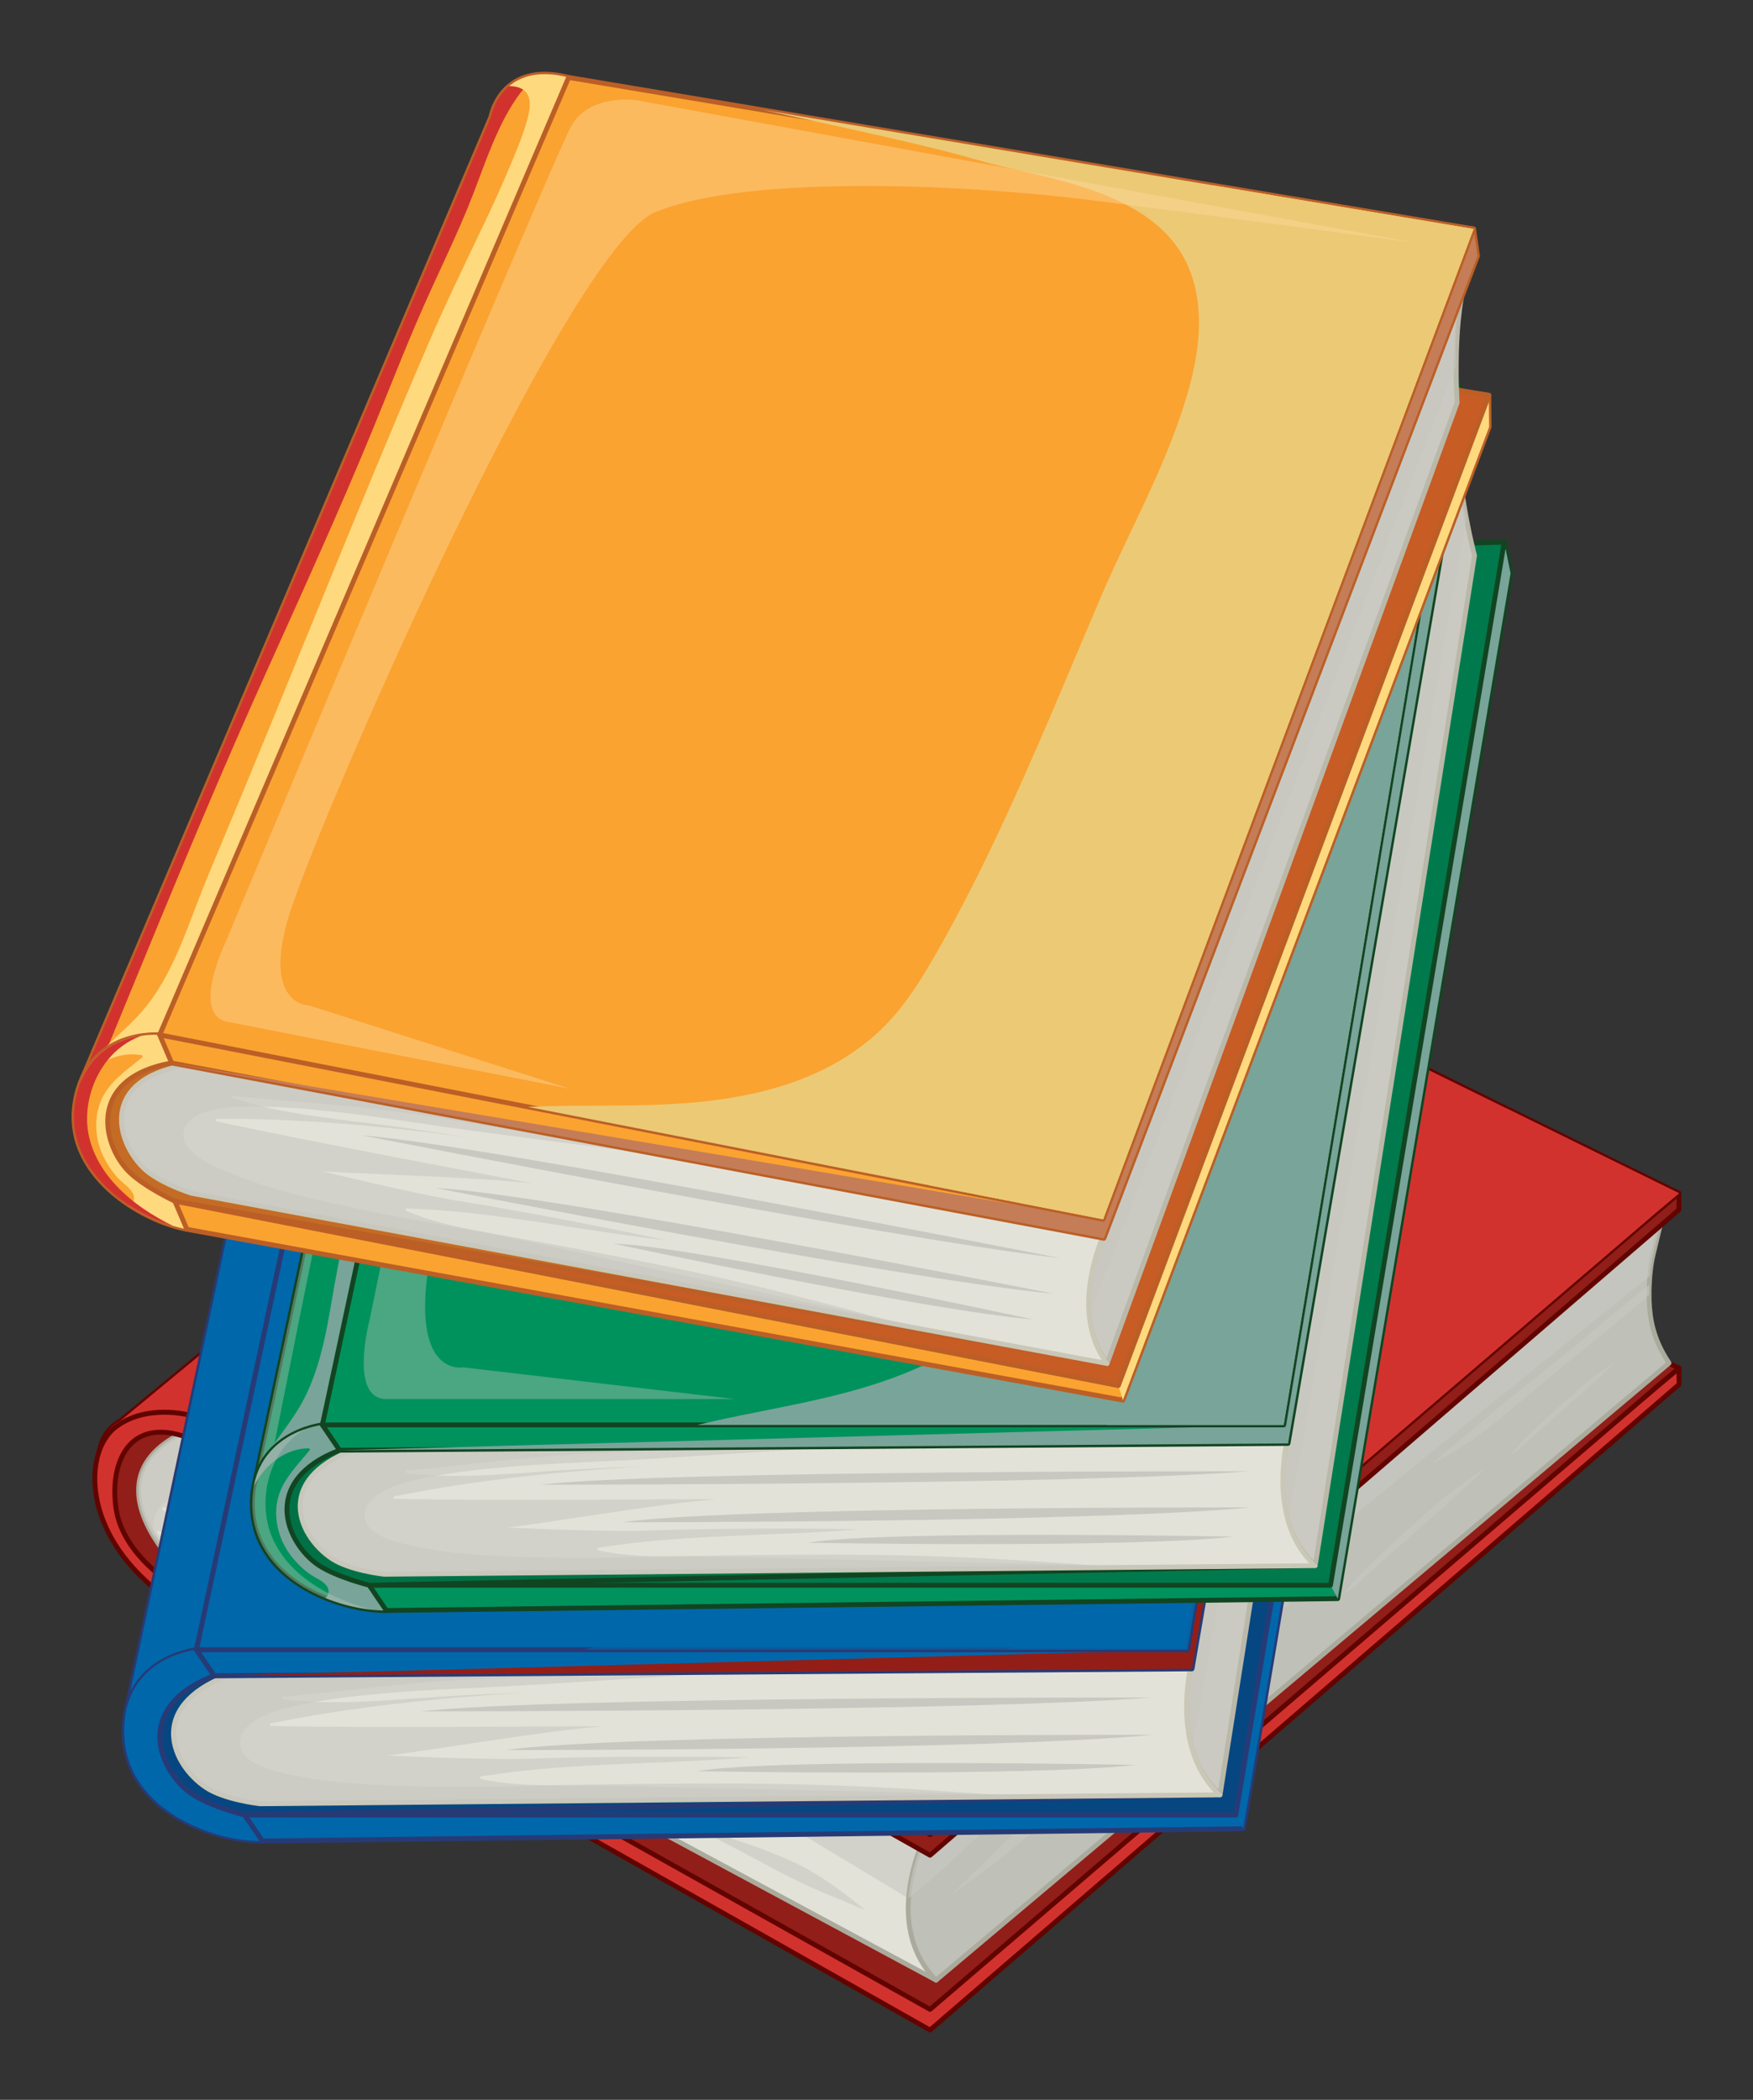 <?xml version="1.0" encoding="utf-8"?>
<!-- Generator: Adobe Illustrator 27.5.0, SVG Export Plug-In . SVG Version: 6.00 Build 0)  -->
<svg version="1.1" id="Layer_1" xmlns="http://www.w3.org/2000/svg" xmlns:xlink="http://www.w3.org/1999/xlink" x="0px" y="0px"
	 viewBox="0 0 283.985 340.072" style="enable-background:new 0 0 283.985 340.072;" xml:space="preserve">
<rect x="0" y="0" width="283.985" height="340.072" fill="#333333" stroke="none"/>
<g>
	<g>
		<g>
			<g>
				<path style="fill:#D2322E;" d="M32.386,228.892L149.57,133.03c-8.195-5.275-16.68,3.397-16.68,3.397L19.465,230.129
					c-2.018,1.128-4.102,3.386-3.517,9.551c0.891,9.376,8.92,16.377,12.21,19.867l10.584-8.666l-4.689-21.361L32.386,228.892z"/>
				<path style="fill:#610400;" d="M28.158,259.94c-0.105,0-0.209-0.042-0.286-0.123c-0.389-0.413-0.845-0.875-1.348-1.385
					c-3.803-3.858-10.169-10.314-10.967-18.714c-0.303-3.193-0.25-7.691,3.685-9.914l113.384-93.668
					c0.429-0.427,8.962-8.711,17.157-3.436c0.105,0.068,0.172,0.182,0.179,0.308c0.007,0.125-0.046,0.247-0.143,0.326
					L33.161,228.765l1.03,0.389c0.124,0.047,0.216,0.153,0.245,0.283l4.689,21.361c0.032,0.145-0.02,0.294-0.135,0.388
					l-10.583,8.666C28.333,259.911,28.245,259.94,28.158,259.94z M143.931,131.738c-5.808,0-10.697,4.9-10.76,4.964
					c-0.01,0.01-0.02,0.02-0.031,0.028L19.715,230.432c-0.018,0.015-0.038,0.029-0.058,0.04c-1.708,0.954-3.909,2.943-3.317,9.172
					c0.771,8.122,7.014,14.454,10.744,18.237c0.402,0.408,0.775,0.785,1.108,1.132l10.115-8.283l-4.591-20.917l-1.467-0.554
					c-0.131-0.049-0.226-0.166-0.249-0.304c-0.023-0.138,0.03-0.278,0.139-0.367l116.756-95.511
					C147.225,132.115,145.542,131.738,143.931,131.738z"/>
			</g>
			<g>
				<path style="fill:#911E18;" d="M28.082,230.408c-2.78,0.033-5.644,0.727-7.942,2.335c-0.545,0.381-1.055,0.811-1.529,1.277
					c-0.489,0.48-0.981,0.999-1.372,1.564c-0.532,0.77-0.983,1.609-1.388,2.456c0.01,0.514,0.041,1.061,0.097,1.642
					c0.89,9.376,8.92,16.377,12.209,19.867l10.584-8.666l-4.234-19.286C32.449,230.839,30.285,230.382,28.082,230.408z"/>
				<path style="fill:#610400;" d="M28.158,259.94c-0.105,0-0.209-0.042-0.286-0.123c-0.389-0.413-0.845-0.874-1.347-1.384
					c-3.804-3.858-10.17-10.314-10.968-18.715c-0.055-0.579-0.088-1.141-0.098-1.671c-0.001-0.061,0.012-0.122,0.038-0.177
					c0.483-1.011,0.934-1.809,1.419-2.51c0.432-0.626,0.986-1.195,1.42-1.621c0.504-0.495,1.035-0.938,1.579-1.318
					c2.773-1.941,5.97-2.38,8.163-2.406l0,0c2.095-0.027,4.31,0.383,6.565,1.212c0.126,0.046,0.219,0.153,0.248,0.284l4.234,19.286
					c0.032,0.145-0.02,0.294-0.135,0.388l-10.583,8.666C28.333,259.911,28.245,259.94,28.158,259.94z M16.246,238.124
					c0.012,0.483,0.043,0.994,0.093,1.52c0.771,8.123,7.015,14.455,10.745,18.238c0.402,0.408,0.774,0.785,1.107,1.132l10.115-8.283
					l-4.135-18.84c-2.095-0.747-4.142-1.11-6.084-1.091l0,0c-2.082,0.025-5.112,0.437-7.722,2.264
					c-0.508,0.355-1.006,0.771-1.479,1.235c-0.434,0.426-0.931,0.939-1.324,1.507C17.115,236.453,16.695,237.192,16.246,238.124z"/>
			</g>
			<path style="fill:#911E18;" d="M34.078,231.835c0.19,0.167-0.088,0.443-0.278,0.278c-0.324-0.283-0.665-0.544-1.031-0.77
				c-0.461-0.284-0.951-0.5-1.457-0.641c-0.406-0.077-0.814-0.136-1.225-0.183c-0.472-0.015-0.95,0.031-1.424,0.155
				c-1.397,0.365-2.61,1.244-3.607,2.264c-1.096,1.122-1.976,2.454-2.645,3.87c-0.644,1.363-1.076,2.813-1.184,4.32
				c-0.247,3.436,0.486,6.849,2.146,9.868c1.565,2.845,3.825,5.244,6.336,7.281l9.032-7.395l-4.234-19.286
				c-0.432-0.159-0.869-0.301-1.309-0.431C33.505,231.368,33.8,231.592,34.078,231.835z"/>
			<path style="fill:#D2322E;" d="M132.89,136.427L19.465,230.129c-1.205,0.674-2.434,1.752-3.104,3.825
				c0.052-0.048,0.101-0.098,0.154-0.145c2.693-2.354,6.346-3.316,9.832-3.665c0.598-0.06,1.199-0.097,1.802-0.123
				c3.478-3.165,6.95-6.337,10.447-9.482c4.871-4.38,9.66-8.849,14.521-13.239c4.915-4.438,9.954-8.717,15.062-12.93
				c10.321-8.513,20.731-16.917,31.066-25.413c10.317-8.481,20.659-16.985,30.6-25.907c4.198-3.768,8.189-7.759,12.333-11.583
				C136.958,132.274,132.89,136.427,132.89,136.427z"/>
			<g>
				<g>
					<g>
						<path style="fill:#D2322E;" d="M149.383,324.492L28.479,256.949c-0.028-0.298-0.321,1.14-0.321,2.599l122.51,69.222
							L272,224.219v-2.657L149.383,324.492z"/>
						<path style="fill:#610400;" d="M150.668,329.162c-0.066,0-0.133-0.017-0.193-0.051L27.965,259.89
							c-0.123-0.07-0.2-0.2-0.2-0.342c0-0.902,0.066-3.002,0.681-3.03c0.121-0.005,0.244,0.043,0.327,0.147l120.565,67.352
							l122.41-102.756c0.117-0.098,0.28-0.12,0.418-0.055c0.138,0.064,0.227,0.203,0.227,0.356v2.657
							c0,0.114-0.05,0.223-0.136,0.297L150.924,329.067C150.851,329.13,150.76,329.162,150.668,329.162z M28.552,259.32
							l122.068,68.972l120.987-104.253v-1.635L149.636,324.792c-0.125,0.105-0.302,0.121-0.444,0.042L28.713,257.53
							C28.644,257.953,28.567,258.616,28.552,259.32z M28.088,256.986c0,0,0,0.001,0,0.001
							C28.088,256.987,28.088,256.986,28.088,256.986z"/>
					</g>
					<g>
						<path style="fill:#911E18;" d="M149.57,161.337c-5.072,3.351-10.123,6.733-15.142,10.163
							c-10.261,7.012-20.392,14.219-30.289,21.739c-10.14,7.704-19.949,15.829-29.784,23.915
							c-9.91,8.147-19.77,16.355-29.488,24.731c-3.563,3.071-6.598,6.663-9.903,9.999c-1.811,1.828-4.267,3.539-6.485,5.065
							l122.189,68.477L268.525,224.48l3.476-2.918L149.57,161.337z"/>
						<path style="fill:#610400;" d="M150.668,325.818c-0.066,0-0.132-0.017-0.192-0.05L28.287,257.292
							c-0.118-0.066-0.194-0.189-0.2-0.324c-0.006-0.135,0.058-0.264,0.17-0.342c1.931-1.328,4.575-3.146,6.429-5.018
							c1.101-1.111,2.192-2.273,3.247-3.395c2.11-2.245,4.291-4.567,6.679-6.625c8.494-7.322,17.591-14.951,29.495-24.737
							l2.396-1.971c8.887-7.311,18.077-14.871,27.4-21.953c9.168-6.966,19.081-14.08,30.305-21.751
							c4.692-3.206,9.647-6.532,15.147-10.167c0.116-0.077,0.265-0.086,0.39-0.025l122.43,60.225
							c0.119,0.059,0.201,0.173,0.216,0.305c0.016,0.132-0.036,0.263-0.137,0.348l-3.476,2.918L150.923,325.724
							C150.85,325.786,150.759,325.818,150.668,325.818z M29.221,256.915l121.4,68.034l117.649-100.768l3.018-2.533l-121.688-59.86
							c-5.422,3.584-10.314,6.868-14.949,10.035c-11.214,7.663-21.116,14.77-30.273,21.728c-9.31,7.074-18.494,14.629-27.376,21.935
							l-2.397,1.971c-11.899,9.782-20.991,17.408-29.481,24.725c-2.356,2.031-4.523,4.337-6.619,6.568
							c-1.058,1.126-2.153,2.291-3.261,3.41C33.5,253.919,31.112,255.61,29.221,256.915z"/>
					</g>
				</g>
				<g>
					<g>
						<path style="fill:#FFFFFF;" d="M150.971,155.087c-0.718-1.406-1.25-2.902-1.563-4.45c-0.333-1.646-0.433-3.331-0.401-5.007
							c0.038-2.068,0.204-4.135,0.699-6.148c0.355-1.441,0.834-2.844,1.331-4.241l-0.057-1.048L32.332,232.526
							c0,0-8.321,15.013,1.164,24.643l118.74-99.921l-0.001-0.022C151.775,156.537,151.348,155.826,150.971,155.087z"/>
						<path style="fill:#231F20;" d="M33.496,257.562c-0.102,0-0.203-0.039-0.28-0.117c-9.58-9.727-1.312-24.957-1.227-25.109
							c0.024-0.043,0.055-0.081,0.093-0.112l118.646-98.334c0.114-0.095,0.272-0.117,0.408-0.057
							c0.136,0.059,0.227,0.19,0.235,0.338l0.057,1.048c0.003,0.052-0.005,0.104-0.022,0.153c-0.448,1.261-0.957,2.73-1.32,4.204
							c-0.424,1.723-0.643,3.649-0.688,6.062c-0.034,1.834,0.094,3.444,0.394,4.922c0.302,1.49,0.816,2.954,1.528,4.35l0,0
							c0.35,0.685,0.756,1.372,1.241,2.101c0.039,0.059,0.062,0.127,0.065,0.197c0.007,0.123-0.044,0.264-0.138,0.343L33.749,257.47
							C33.675,257.532,33.586,257.562,33.496,257.562z M32.642,232.78c-0.558,1.055-7.586,14.85,0.882,23.853l118.201-99.467
							c-0.423-0.652-0.786-1.277-1.104-1.901l0,0c-0.745-1.459-1.282-2.99-1.598-4.55c-0.311-1.535-0.445-3.2-0.409-5.092
							c0.046-2.472,0.272-4.453,0.71-6.235c0.364-1.479,0.868-2.942,1.316-4.205l-0.01-0.191L32.642,232.78z"/>
					</g>
				</g>
			</g>
			<g>
				<path style="fill:#E3E2D8;" d="M152.236,313.14l-0.594,7.546l-121.16-65.137c0,0-18.285-16.138,0.314-24.074l119.682,64.568
					L152.236,313.14z"/>
				<path style="fill:#ABAB9D;" d="M151.642,321.079c-0.064,0-0.128-0.016-0.186-0.047l-121.16-65.137
					c-0.026-0.014-0.051-0.031-0.074-0.051c-0.38-0.336-9.286-8.297-8.051-15.953c0.593-3.679,3.443-6.631,8.471-8.776
					c0.11-0.047,0.235-0.041,0.34,0.016l119.682,64.568c0.115,0.062,0.191,0.176,0.204,0.305l1.758,17.097
					c0.003,0.024,0.003,0.048,0.001,0.071l-0.594,7.546c-0.01,0.132-0.087,0.25-0.203,0.314
					C151.771,321.063,151.707,321.079,151.642,321.079z M30.71,255.226l120.588,64.83l0.544-6.911l-1.733-16.854L30.777,231.911
					c-4.655,2.025-7.289,4.751-7.83,8.105C21.816,247.028,30.118,254.691,30.71,255.226z"/>
			</g>
			<path style="opacity:0.6;fill:#C8C8C1;" d="M63.761,273.067c-2.331-1.426-4.683-2.82-7.004-4.262
				c-2.201-1.367-4.342-2.828-6.542-4.196c-8.383-5.214-17.317-9.757-24.749-16.345c-0.181-0.16,0.051-0.392,0.238-0.308
				c3.846,1.718,7.4,3.992,10.93,6.271c3.223,2.08,6.467,4.1,9.838,5.933c3.357,1.825,6.772,3.541,10.125,5.374
				c-3.678-2.469-7.321-4.992-11.031-7.41c-6.59-4.294-13.223-8.582-19.232-13.68c-0.149-0.127,0.01-0.389,0.191-0.328
				c0.66,0.223,1.31,0.471,1.951,0.744c2.822,1.199,5.456,2.793,8.078,4.37c2.695,1.622,5.452,3.12,8.198,4.655
				c5.685,3.177,11.298,6.479,16.911,9.78c5.592,3.289,11.143,6.648,16.748,9.917c5.623,3.28,11.285,6.494,17.017,9.58
				c2.405,1.295,4.826,2.561,7.257,3.805c-2.912-1.753-5.777-3.588-8.669-5.369c-5.632-3.47-11.257-6.954-16.855-10.478
				c-5.566-3.504-11.027-7.16-16.502-10.805c-5.369-3.575-10.783-7.085-16.32-10.396c-4.985-2.981-10.167-5.761-14.532-9.642
				c-0.143-0.127,0.007-0.395,0.191-0.328c4.669,1.711,9.257,3.638,13.776,5.712c8.16,3.745,16.094,7.961,23.971,12.263
				c7.059,3.855,14.079,7.784,21.198,11.526c-4.237-3.053-8.559-5.986-12.924-8.852c-4.539-2.98-9.118-5.898-13.682-8.839
				c-4.66-3.002-9.244-6.114-13.827-9.232c-2.293-1.56-4.585-3.119-6.887-4.666c-2.008-1.349-4.063-2.609-6.136-3.853l-4.691-2.531
				c-18.599,7.936-0.314,24.074-0.314,24.074l37.3,20.053C66.455,274.737,65.112,273.894,63.761,273.067z"/>
			<path style="opacity:0.6;fill:#C8C8C1;" d="M133.515,304.358c-1.171-0.765-2.375-1.479-3.616-2.124
				c-1.339-0.696-2.734-1.294-4.129-1.866c-2.814-1.155-5.696-2.146-8.613-3.005c-1.41-0.416-2.895-0.689-4.324-1.103
				c1.851,0.835,3.673,1.735,5.475,2.671c4.887,2.54,9.663,5.328,14.752,7.456c2.38,0.995,4.774,1.958,7.133,3.001
				c0.021,0.009,0.042,0.019,0.064,0.029c-0.032-0.026-0.064-0.052-0.095-0.078C138.017,307.586,135.835,305.873,133.515,304.358z"
				/>
			<path style="opacity:0.6;fill:#C8C8C1;" d="M114.115,287.363c-3.205-2.106-6.477-4.074-9.863-5.874
				c-3.069-1.631-6.234-3.086-9.257-4.799c-1.333-0.755-2.674-1.518-4.096-2.098c-0.887-0.361-1.846-0.677-2.816-0.771
				c3.107,1.996,6.253,3.93,9.428,5.816c3.302,1.962,6.633,3.876,9.98,5.761c3.342,1.883,6.7,3.738,10.06,5.588
				c3.263,1.796,6.529,3.588,9.786,5.394c-1.13-0.785-2.26-1.571-3.392-2.354C120.691,291.774,117.424,289.537,114.115,287.363z"/>
			<path style="opacity:0.6;fill:#C8C8C1;" d="M24.948,247.771c-0.216-1.558,0.18-3.109,1.417-4.146
				c1.142-0.958,2.694-1.251,4.148-1.252c3.943-0.003,7.877,1.683,11.396,3.301c3.687,1.695,7.213,3.698,10.76,5.662
				c1.973,1.092,4.007,2.057,6.027,3.056c3.173,1.57,81.664,48.992,90.875,54.516l0.908-12.863L30.796,231.475
				c-11.377,4.854-8.952,12.778-5.354,18.199C25.214,249.055,25.038,248.421,24.948,247.771z"/>
			<g>
				<g>
					<path style="fill:#BFC0B8;" d="M269.117,218.604c-0.718-1.406-1.25-2.902-1.563-4.45c-0.333-1.646-0.433-3.331-0.402-5.007
						c0.039-2.068,0.204-4.136,0.699-6.148c0.354-1.44,1.274-5.289,1.274-5.289l-118.647,98.334c0,0-8.321,15.013,1.164,24.643
						l118.74-99.921l-0.001-0.022C269.921,220.054,269.494,219.343,269.117,218.604z"/>
					<path style="fill:#ABAB9D;" d="M151.642,321.079c-0.102,0-0.203-0.039-0.28-0.117c-9.58-9.727-1.312-24.956-1.227-25.109
						c0.024-0.043,0.055-0.081,0.093-0.112l118.646-98.334c0.131-0.108,0.315-0.12,0.458-0.031c0.143,0.089,0.214,0.26,0.174,0.424
						c0,0-0.92,3.85-1.274,5.292c-0.424,1.723-0.643,3.65-0.688,6.062c-0.034,1.834,0.095,3.444,0.393,4.922
						c0.302,1.49,0.816,2.953,1.528,4.349c0.35,0.686,0.756,1.374,1.241,2.102c0.039,0.059,0.062,0.127,0.065,0.197
						c0.007,0.123-0.044,0.264-0.138,0.343l-118.74,99.921C151.822,321.049,151.732,321.079,151.642,321.079z M150.788,296.297
						c-0.557,1.053-7.587,14.849,0.882,23.853l118.201-99.466c-0.423-0.652-0.785-1.277-1.104-1.901
						c-0.745-1.459-1.283-2.99-1.598-4.55c-0.311-1.534-0.444-3.2-0.409-5.092c0.046-2.472,0.272-4.453,0.71-6.235
						c0.231-0.936,0.7-2.89,1-4.142L150.788,296.297z"/>
				</g>
			</g>
			<g style="opacity:0.6;">
				<path style="fill:#C8C8C1;" d="M178.356,284.735c-2.598,2.156-5.18,4.332-7.73,6.545c-2.485,2.156-4.956,4.329-7.339,6.597
					c-2.345,2.232-4.633,4.523-6.947,6.787c-0.738,0.722-1.481,1.439-2.227,2.153c1.399-0.926,2.777-1.885,4.129-2.878
					c3.007-2.207,5.905-4.558,8.734-6.987c1.388-1.192,2.76-2.403,4.12-3.628c1.377-1.239,2.736-2.485,4.025-3.817
					c2.62-2.707,5.025-5.614,7.648-8.318c0.158-0.163,0.321-0.323,0.481-0.485C181.616,282.043,179.983,283.385,178.356,284.735z"/>
				<path style="fill:#C8C8C1;" d="M262.608,211.771c-2.629,2.166-5.232,4.364-7.857,6.535c-2.633,2.178-5.321,4.285-7.987,6.423
					c-2.694,2.161-5.365,4.352-8.009,6.574c-1.242,1.044-2.464,2.111-3.725,3.132c-0.915,0.741-1.88,1.494-2.646,2.403
					c0.101-0.049,0.204-0.094,0.304-0.143c2.973-1.465,5.72-3.358,8.346-5.369c2.724-2.086,5.325-4.325,7.936-6.548
					c1.251-1.065,2.505-2.128,3.779-3.166c1.354-1.103,2.735-2.173,4.095-3.27c2.969-2.393,5.905-4.828,8.793-7.32
					c0.507-0.437,1.01-0.879,1.514-1.32c0-0.186-0.005-0.371-0.001-0.557c0.007-0.357,0.019-0.713,0.034-1.07
					C265.646,209.291,264.121,210.525,262.608,211.771z"/>
				<path style="fill:#C8C8C1;" d="M177.31,292.33c0.039-0.012,0.079-0.02,0.119-0.032c2.924-0.937,19.903-16.143,22.472-18.398
					c2.55-2.238,5.048-4.538,7.452-6.933c-5.414,3.756-10.635,7.79-15.665,12.048C186.702,283.236,181.905,287.683,177.31,292.33z"
					/>
				<path style="fill:#C8C8C1;" d="M217.693,258.051c1.09-0.475,2.011-1.331,2.859-2.138c1.113-1.059,2.256-2.072,3.409-3.087
					c2.375-2.089,4.731-4.199,7.105-6.289c2.165-1.905,4.329-3.805,6.435-5.775c1.109-1.037,2.208-2.095,3.278-3.181
					c-1.872,1.332-3.766,2.633-5.621,3.989C234.064,242.371,220.857,253.763,217.693,258.051z"/>
				<path style="fill:#C8C8C1;" d="M244.773,235.543c0.803-0.35,1.482-0.981,2.106-1.575c0.82-0.78,1.662-1.527,2.512-2.274
					c1.75-1.539,3.485-3.094,5.235-4.633c1.595-1.403,3.189-2.803,4.741-4.255c0.817-0.764,1.626-1.544,2.415-2.344
					c-1.379,0.982-2.775,1.94-4.141,2.939C256.834,223.991,247.104,232.384,244.773,235.543z"/>
				<path style="fill:#C8C8C1;" d="M203.139,263.974c-2.265,2.082-4.526,4.168-6.804,6.234c0.942-0.746,1.884-1.491,2.818-2.246
					c4.437-3.586,8.785-7.285,12.97-11.163c2.13-1.974,4.217-3.995,6.247-6.072c-1.347,1.063-2.677,2.146-3.991,3.25
					C210.541,257.204,206.831,260.581,203.139,263.974z"/>
			</g>
			<g>
				<path style="opacity:0.6;fill:#C8C8C1;" d="M169.257,287.34c9.519-8.272,19.158-16.405,28.87-24.449
					c9.68-8.016,19.415-15.968,29.14-23.928c9.795-8.017,19.654-15.954,29.524-23.878c3.494-2.804,6.988-5.608,10.482-8.412
					c0.103-1.237,0.28-2.466,0.578-3.676c0.354-1.44,1.274-5.289,1.274-5.289l-118.647,98.334c0,0-2.864,5.17-3.315,11.388
					C154.971,301.26,161.751,293.863,169.257,287.34z"/>
			</g>
			<g>
				<g>
					<path style="fill:#911E18;" d="M149.383,296.185L32.058,229.521c-0.028-0.298-0.442,2.084-0.442,3.791l119.051,67.15
						L272,195.912v-2.657L149.383,296.185z"/>
					<path style="fill:#610400;" d="M150.668,300.855c-0.066,0-0.133-0.016-0.193-0.051l-119.051-67.15
						c-0.123-0.07-0.2-0.201-0.2-0.342c0-0.951,0.122-2.013,0.195-2.562c0.194-1.461,0.257-1.63,0.612-1.647
						c0.11-0.013,0.208,0.04,0.284,0.112l117.025,66.493l122.408-102.755c0.117-0.098,0.28-0.12,0.418-0.055
						c0.138,0.064,0.227,0.203,0.227,0.356v2.657c0,0.114-0.05,0.223-0.136,0.297L150.924,300.76
						C150.851,300.823,150.76,300.855,150.668,300.855z M32.011,233.085l118.609,66.901l120.988-104.253v-1.635L149.636,296.485
						c-0.126,0.106-0.304,0.122-0.446,0.041L32.307,230.115C32.194,230.785,32.033,232.036,32.011,233.085z"/>
				</g>
				<g>
					<path style="fill:#D2322E;" d="M149.57,133.03c-5.072,3.351-115.294,94.966-117.513,96.492l118.61,67.597l117.857-100.946
						l3.476-2.918L149.57,133.03z"/>
					<path style="fill:#610400;" d="M150.668,297.511c-0.067,0-0.134-0.017-0.194-0.051l-118.61-67.597
						c-0.118-0.067-0.192-0.19-0.198-0.325c-0.006-0.135,0.059-0.263,0.17-0.34c0.822-0.565,17.636-14.463,37.104-30.555
						c32.596-26.942,77.237-63.841,80.414-65.941c0.116-0.077,0.265-0.086,0.39-0.025l122.43,60.225
						c0.119,0.059,0.201,0.173,0.216,0.305c0.016,0.132-0.036,0.263-0.137,0.348l-3.476,2.918L150.923,297.417
						C150.85,297.479,150.759,297.511,150.668,297.511z M32.763,229.472l117.859,67.169l117.647-100.766l3.018-2.533
						l-121.683-59.857c-4.389,3.131-48.105,39.266-80.164,65.765C50.762,214.687,35.698,227.138,32.763,229.472z"/>
				</g>
				<path style="fill:#D2322E;" d="M149.57,133.03c-5.072,3.351-115.294,94.966-117.513,96.492l118.61,67.597l117.857-100.946
					l3.476-2.918L149.57,133.03z M209.752,210.506c-3.965,6.263-8.998,11.801-14.393,16.857c-5.302,4.969-11.01,9.45-16.766,13.874
					c-6.16,4.734-12.694,8.982-19.648,12.461c-13.771,6.889-29.343,10.726-44.784,9.208c-15.523-1.526-30.256-8.134-42.841-17.162
					c-4.946-3.548-9.855-7.405-13.687-12.174c-3.458-4.305-6.364-10.089-3.817-15.556c1.319-2.832,3.429-5.263,5.643-7.431
					c2.515-2.463,5.284-4.652,8.067-6.801c2.649-2.045,5.351-4.034,7.867-6.244c3.297-2.896,6.617-5.763,9.985-8.575
					c6.801-5.676,13.802-11.096,20.695-16.657c6.63-5.347,13.2-10.772,20.002-15.901c3.309-2.495,6.748-4.798,10.094-7.239
					c2.152-1.569,4.304-3.138,6.57-4.54c3.484-2.155,8.559-5.02,12.9-3.965c5.768,0.249,11.378,2.921,16.623,5.056
					c7.529,3.064,14.928,6.576,21.69,11.117c6.075,4.08,11.703,8.909,15.87,14.975c3.834,5.581,6.36,12.143,6.437,18.967
					C216.342,197.947,213.53,204.539,209.752,210.506z"/>
				<path style="fill:#D2322E;" d="M243.919,179.441c1.925,1.474,3.64,3.146,4.649,5.387c2.949,6.55-1.58,13.252-5.793,18.008
					c-5.229,5.903-11.242,11.055-17.311,16.066c-6.352,5.246-12.735,10.455-19.077,15.714c-6.738,5.587-13.422,11.238-20.096,16.901
					c-6.379,5.412-12.803,10.777-19.15,16.227c-5.075,4.358-10.035,8.964-15.837,12.36c-2.744,1.606-5.695,2.938-8.819,3.591
					c-2.884,0.604-5.749,0.451-8.644,0.023c-3.98-0.589-7.91-1.594-11.74-2.882l28.567,16.281l117.857-100.946l3.476-2.918
					L243.919,179.441z"/>
			</g>
			<g>
				<path style="fill:#D2322E;" d="M32.058,229.521c0,0-7.731-2.605-13.288,1.563c-5.557,4.168-5.538,18.721,9.387,28.463
					l0.321-2.599c0,0-8.667-4.978-9.709-12.816c-1.042-7.838,2.595-15.364,12.846-10.82L32.058,229.521z"/>
				<path style="fill:#610400;" d="M28.158,259.94c-0.075,0-0.15-0.021-0.215-0.064c-7.88-5.143-12.726-12.575-12.964-19.879
					c-0.131-4.01,1.199-7.459,3.556-9.227c5.658-4.243,13.325-1.73,13.649-1.621c0.176,0.059,0.286,0.233,0.264,0.417l-0.442,3.791
					c-0.014,0.124-0.087,0.234-0.195,0.296c-0.108,0.062-0.24,0.069-0.354,0.018c-3.908-1.732-7.134-1.779-9.33-0.135
					c-2.489,1.864-3.598,5.805-2.968,10.544c1.004,7.551,9.43,12.479,9.515,12.528c0.137,0.079,0.213,0.232,0.194,0.389
					l-0.321,2.599c-0.017,0.134-0.101,0.251-0.224,0.308C28.27,259.928,28.214,259.94,28.158,259.94z M26.598,229.12
					c-2.397,0-5.215,0.495-7.593,2.279c-2.153,1.614-3.364,4.819-3.242,8.573c0.224,6.886,4.728,13.912,12.082,18.897l0.212-1.714
					c-1.414-0.864-8.704-5.651-9.677-12.971c-0.668-5.024,0.557-9.24,3.276-11.276c1.646-1.232,4.639-2.233,9.631-0.163l0.343-2.942
					C30.905,229.599,28.955,229.12,26.598,229.12z"/>
			</g>
		</g>
		<path style="fill:#D2322E;" d="M153.467,137.329c-1.52-0.251-3.059-0.352-4.549,0.059c-1.515,0.418-2.869,1.209-4.181,2.065
			L41.667,226.714c0,0-3.647,3.915,0,4.762c3.647,0.846,105.435,60.855,105.435,60.855l-96.578-60.855c0,0-5.991-2.742-1.042-6.809
			c4.949-4.067,96.253-82.346,96.253-82.346s2.344-3.386,9.899-1.042c7.554,2.344,104.849,50.145,104.849,50.145L153.467,137.329z"
			/>
	</g>
	<g>
		<g>
			<g>
				<path style="fill:#0067AB;" d="M32.564,293.944l-11.998-17.409l36.167-170.441c0,0-0.183-9.565,11.456-8.9L32.564,293.944z"/>
				<path style="fill:#263B76;" d="M32.564,294.348c-0.131,0-0.257-0.064-0.333-0.175l-11.998-17.409
					c-0.063-0.091-0.086-0.205-0.063-0.314l36.158-170.398c0-0.475,0.098-3.987,2.793-6.581c2.083-2.005,5.142-2.906,9.092-2.682
					c0.116,0.006,0.223,0.062,0.295,0.153c0.072,0.091,0.101,0.209,0.08,0.323l-35.626,196.75c-0.029,0.161-0.153,0.289-0.313,0.324
					C32.621,294.345,32.592,294.348,32.564,294.348z M20.998,276.448l11.342,16.458L67.71,97.576
					c-3.488-0.119-6.185,0.71-8.019,2.472c-2.58,2.477-2.552,6.003-2.552,6.038c0,0.03-0.003,0.061-0.009,0.091L20.998,276.448z"/>
			</g>
			<path style="fill:#0067AB;" d="M22.122,278.792c1.987-9.911,3.946-19.827,5.94-29.737c2.959-14.706,6.022-29.381,9.445-43.986
				c3.406-14.534,6.87-29.058,9.807-43.696c1.465-7.301,2.75-14.626,4.398-21.89c1.518-6.693,3.369-13.358,4.57-20.117
				c0.831-4.678,1.438-9.416,2.873-13.962c0.863-2.734,2.065-5.532,3.945-7.721c-6.484,1.909-6.366,8.408-6.366,8.408
				L20.566,276.534L22.122,278.792z"/>
			<path style="fill:#0067AB;" d="M58.719,100.511c1.159-0.207,2.472-0.187,3.28,0.774c0.923,1.098,0.855,2.825,0.76,4.16
				c-0.202,2.823-0.826,5.65-1.393,8.416c-0.724,3.533-1.582,7.036-2.483,10.528c-1.814,7.032-3.672,14.035-5.21,21.134
				c-1.628,7.513-3.194,15.039-4.725,22.572c-3.03,14.912-5.921,29.852-8.888,44.777c-1.497,7.53-3.013,15.055-4.575,22.572
				c-0.726,3.49-1.422,6.971-2.014,10.486c-0.562,3.334-1.148,6.674-2.057,9.935c-0.896,3.213-2.071,6.238-3.862,9.061
				c-1.75,2.757-3.836,5.275-5.573,8.045c-0.351,0.56-0.688,1.125-1.016,1.696l-0.396,1.868l11.998,17.409L68.19,97.193
				C63.12,96.903,60.295,98.555,58.719,100.511z"/>
			<g>
				<path style="fill:#0067AB;" d="M35.966,268.89l-4.143-1.709c0,0-11.97,1.199-11.702,13.557
					c0.269,12.357,14.431,17.527,22.384,17.427L35.966,268.89z"/>
				<path style="fill:#263B76;" d="M42.291,298.57c-7.864,0-22.299-5.151-22.575-17.825c-0.273-12.586,11.943-13.956,12.066-13.968
					c0.066-0.006,0.133,0.003,0.195,0.028l4.143,1.709c0.122,0.051,0.212,0.157,0.241,0.286l6.54,29.275
					c0.027,0.119-0.002,0.243-0.078,0.339c-0.076,0.096-0.19,0.152-0.312,0.154C42.438,298.57,42.364,298.57,42.291,298.57z
					 M31.765,267.594c-1.202,0.148-11.487,1.752-11.239,13.134c0.26,11.96,13.834,16.909,21.474,17.031l-6.383-28.576
					L31.765,267.594z"/>
			</g>
			<path style="fill:#0067AB;" d="M22.837,274.051c1.795-1.778,4.137-2.954,6.695-2.964c0.187-0.001,0.252,0.216,0.143,0.346
				c-0.228,0.271-0.457,0.542-0.687,0.812c-1.628,1.914-3.404,3.863-4.295,6.254c-0.954,2.56-0.704,5.435,0.361,7.922
				c0.525,1.228,1.255,2.363,2.139,3.363c0.849,0.96,1.848,1.885,2.939,2.565c0.84,0.524,1.862,0.928,2.449,1.767
				c0.463,0.662,0.325,1.473-0.244,1.973c3.566,1.448,7.277,2.113,10.169,2.077l-6.54-29.275l-4.143-1.709
				c0,0-9.665,0.974-11.427,10.143C21.056,276.125,21.87,275.01,22.837,274.051z"/>
			<g>
				<g>
					<polygon style="fill:#0067AB;" points="201.394,296.183 42.506,298.164 39.641,293.944 78.873,128.177 229.197,119.793 
						230.263,124.981 					"/>
					<path style="fill:#263B76;" d="M42.506,298.569c-0.134,0-0.259-0.066-0.335-0.177l-2.864-4.221
						c-0.064-0.094-0.085-0.21-0.059-0.32l39.231-165.767c0.041-0.174,0.192-0.301,0.371-0.311l150.325-8.383
						c0.197-0.026,0.379,0.126,0.419,0.323l1.066,5.188c0.01,0.049,0.011,0.1,0.003,0.149L201.793,296.25
						c-0.032,0.193-0.198,0.335-0.394,0.337l-158.888,1.982C42.509,298.569,42.507,298.569,42.506,298.569z M40.076,293.863
						l2.642,3.894l158.333-1.975l28.8-170.794l-0.98-4.771l-149.674,8.347L40.076,293.863z M201.394,296.183h0.004H201.394z"/>
				</g>
				<polygon style="fill:#0067AB;" points="201.394,296.183 200.185,293.944 39.641,293.944 78.873,128.177 229.197,119.793 
					230.263,124.981 				"/>
				<g>
					<polygon style="fill:#064782;" points="200.185,293.944 39.641,293.944 76.008,123.956 229.197,119.793 					"/>
					<path style="fill:#263B76;" d="M200.185,294.348H39.641c-0.122,0-0.238-0.055-0.315-0.15c-0.077-0.095-0.107-0.22-0.081-0.339
						l36.367-169.988c0.039-0.183,0.198-0.315,0.385-0.32l153.189-4.162c0.128,0.004,0.237,0.048,0.316,0.139
						c0.079,0.091,0.114,0.213,0.094,0.332l-29.012,174.15C200.552,294.205,200.383,294.348,200.185,294.348z M40.142,293.539
						h159.701l28.875-173.328l-152.38,4.141L40.142,293.539z"/>
				</g>
				<g>
					<path style="fill:#CACAC2;" d="M184.505,284.64l13.128,6.038l26.61-168.651c0,0-3.816-14.406-2.323-22.107l-150.867,1.494
						L184.505,284.64z"/>
					<path style="fill:#BAB8A9;" d="M197.634,291.082c-0.058,0-0.115-0.012-0.169-0.037l-13.129-6.038
						c-0.072-0.033-0.133-0.087-0.175-0.155L70.711,101.627c-0.077-0.124-0.081-0.28-0.01-0.408c0.07-0.128,0.204-0.208,0.351-0.209
						l150.867-1.494c0.001,0,0.003,0,0.004,0c0.12,0,0.234,0.053,0.311,0.146c0.078,0.093,0.109,0.217,0.086,0.336
						c-1.459,7.522,2.279,21.784,2.317,21.927c0.014,0.054,0.017,0.111,0.009,0.167l-26.61,168.65
						c-0.02,0.125-0.097,0.234-0.209,0.294C197.765,291.066,197.7,291.082,197.634,291.082z M184.785,284.323l12.533,5.763
						l26.513-168.039c-0.333-1.274-3.614-14.154-2.393-21.719l-149.661,1.482L184.785,284.323z"/>
				</g>
				<path style="opacity:0.61;fill:#C8C8C1;" d="M184.505,284.64l8.649-1.257l29.724-167.536c0,0-2.45-8.226-0.957-15.928
					l-150.867,1.494L184.505,284.64z"/>
				<g>
					<path style="fill:#064782;" d="M193.096,268.835c0,0-4.055,14.144,4.538,21.842l-157.993,3.266c0,0-5.316-1.322-8.33-3.266
						c-5.505-3.551-10.026-14.144,3.376-19.276L193.096,268.835z"/>
					<path style="fill:#263B76;" d="M39.641,294.348c-0.033,0-0.066-0.004-0.098-0.012c-0.22-0.055-5.416-1.361-8.451-3.318
						c-3.098-1.998-5.998-6.294-5.547-10.638c0.292-2.808,2.09-6.711,8.998-9.356c0.044-0.017,0.091-0.026,0.138-0.027
						l158.408-2.566c0.131-0.001,0.25,0.057,0.328,0.159c0.078,0.102,0.103,0.234,0.068,0.358
						c-0.04,0.139-3.883,13.992,4.419,21.429c0.124,0.111,0.167,0.286,0.109,0.442c-0.058,0.156-0.205,0.26-0.371,0.264
						l-157.993,3.266C39.647,294.348,39.644,294.348,39.641,294.348z M34.766,271.805c-5.123,1.978-8.032,4.971-8.416,8.658
						c-0.418,4.02,2.29,8.01,5.18,9.874c2.768,1.785,7.606,3.059,8.157,3.2l156.959-3.244c-6.871-7.017-4.679-18.468-4.073-21.045
						L34.766,271.805z"/>
				</g>
				<g>
					<path style="fill:#E3E2D8;" d="M193.154,268.835c0,0-4.003,14.144,4.48,21.842l-155.529,1.436c0,0-5.675-0.64-8.65-2.584
						c-5.434-3.55-9.897-12.996,3.333-18.128L193.154,268.835z"/>
					<path style="fill:#C9C7B6;" d="M42.105,292.518c-0.015,0-0.03-0.001-0.045-0.002c-0.236-0.027-5.805-0.673-8.826-2.648
						c-3.037-1.984-5.91-5.823-5.48-9.926c0.272-2.601,2.035-6.26,8.888-8.918c0.045-0.017,0.092-0.026,0.14-0.027l156.366-2.566
						c0.136-0.009,0.249,0.056,0.327,0.158c0.078,0.101,0.104,0.234,0.069,0.357c-0.039,0.139-3.833,13.994,4.362,21.433
						c0.123,0.112,0.166,0.288,0.106,0.443c-0.059,0.156-0.208,0.259-0.374,0.261l-155.529,1.436
						C42.108,292.518,42.106,292.518,42.105,292.518z M36.867,271.805c-5.081,1.986-7.953,4.828-8.309,8.221
						c-0.392,3.743,2.378,7.374,5.118,9.164c2.764,1.806,8.053,2.47,8.451,2.518l154.518-1.426
						c-6.773-7.019-4.608-18.461-4.011-21.033L36.867,271.805z"/>
				</g>
				<path style="opacity:0.61;fill:#C8C8C1;" d="M181.246,290.649c-7.381-0.046-14.77,0.072-22.148-0.096
					c-14.944-0.34-29.887-0.677-44.832-0.966c-9.257-0.179-18.533-0.553-27.791-0.363c-6.323,0.13-12.648,0.213-18.972,0.061
					c-6.823-0.164-13.8-0.421-20.492-1.868c-2.617-0.566-9.098-1.966-8.029-5.957c0.396-1.478,1.663-2.491,2.952-3.194
					c1.805-0.985,3.836-1.548,5.833-1.993c4.868-1.085,9.917-1.629,14.874-2.066c7.242-0.639,14.51-0.813,21.765-1.232
					c7.43-0.429,14.856-0.936,22.284-1.402c7.459-0.468,14.922-0.895,22.392-1.16c7.392-0.262,14.792-0.33,22.189-0.425
					c7.404-0.095,14.823-0.202,22.226-0.005c6.433,0.171,12.888,0.889,19.316,0.372c0.186-0.954,0.345-1.518,0.345-1.518
					l-156.366,2.566c-13.23,5.133-8.767,14.578-3.333,18.128c2.975,1.944,8.65,2.584,8.65,2.584l147.797-1.364
					C187.017,290.708,184.131,290.667,181.246,290.649z"/>
				<g>
					<path style="fill:#C8C8C1;" d="M178.008,269.084c4.669,0.145,9.338,0.188,13.982-0.229L178.008,269.084z"/>
					<path style="fill:#A7A699;" d="M183.734,269.59c-2.006,0-3.94-0.046-5.739-0.101c-0.22-0.007-0.394-0.188-0.392-0.408
						c0.002-0.22,0.178-0.398,0.398-0.401l13.982-0.229c0.232,0.008,0.399,0.166,0.411,0.383c0.011,0.217-0.151,0.405-0.368,0.424
						C189.242,269.508,186.424,269.59,183.734,269.59z"/>
				</g>
				<path style="opacity:0.61;fill:#C8C8C1;" d="M152.247,290.039c-8.399-0.561-16.812-0.953-25.228-1.107
					c-8.401-0.154-16.805-0.094-25.206,0.004c-4.075,0.047-8.149,0.128-12.224,0.157c-3.929,0.028-7.879-0.114-11.721-0.998
					c-0.186-0.043-0.2-0.358,0-0.39c3.359-0.542,6.739-0.941,10.128-1.239c11.109-0.977,22.279-0.939,33.39-1.856
					c-3.499-0.078-6.998-0.112-10.498-0.116c-8.104-0.009-16.225,0.027-24.324,0.311c-7.946,0.279-24.126-0.495-23.861-0.51
					c3.039-0.17,26.292-4.155,35.008-4.692c-2.64-0.111-38.513,0.317-53.807-0.096c-0.222-0.006-0.283-0.351-0.054-0.397
					c5.387-1.097,10.816-1.972,16.267-2.683c8.537-1.113,17.109-1.831,25.697-2.347c-3.95,0.155-7.899,0.324-11.843,0.538
					c-9.347,0.505-18.749,1.735-28.098,0.593c-0.257-0.031-0.263-0.381,0-0.405c10.957-0.969,21.815-2.64,32.826-2.932
					c9.915-0.263,19.832-0.554,29.734-1.147c3.676-0.22,7.349-0.457,11.023-0.683l-82.669,1.357
					c-13.23,5.133-8.767,14.578-3.333,18.128c2.975,1.944,8.65,2.584,8.65,2.584l123.398-1.139
					C161.084,290.665,156.667,290.334,152.247,290.039z"/>
				<g>
					<g>
						<polygon style="fill:#0067AB;" points="193.096,270.268 34.688,271.401 31.823,267.181 71.055,101.414 221.379,93.03 
							222.878,97.318 						"/>
						<path style="fill:#263B76;" d="M34.688,271.806c-0.134,0-0.259-0.066-0.335-0.177l-2.865-4.221
							c-0.064-0.094-0.085-0.21-0.059-0.32L70.661,101.32c0.041-0.174,0.192-0.301,0.371-0.311l150.325-8.384
							c0.177-0.007,0.345,0.1,0.404,0.27l1.498,4.288c0.023,0.065,0.029,0.134,0.017,0.202l-29.782,172.95
							c-0.033,0.193-0.2,0.334-0.396,0.336L34.69,271.806C34.689,271.806,34.688,271.806,34.688,271.806z M32.258,267.101
							l2.643,3.894l157.853-1.13l29.707-172.513l-1.364-3.901l-149.719,8.35L32.258,267.101z M193.096,270.268h0.004H193.096z"/>
					</g>
					<polygon style="fill:#931E18;" points="193.096,270.268 34.688,271.401 192.367,267.181 71.055,101.414 221.379,93.03 
						222.878,97.318 					"/>
					<g>
						<polygon style="fill:#0067AB;" points="192.367,267.181 31.823,267.181 68.19,97.193 221.379,93.03 						"/>
						<path style="fill:#263B76;" d="M192.367,267.585H31.823c-0.122,0-0.238-0.055-0.315-0.15c-0.077-0.095-0.107-0.22-0.081-0.339
							L67.794,97.108c0.039-0.183,0.198-0.315,0.385-0.32l153.189-4.163c0.124-0.003,0.237,0.048,0.316,0.139
							c0.079,0.091,0.114,0.213,0.094,0.332l-29.012,174.151C192.734,267.442,192.565,267.585,192.367,267.585z M32.323,266.776
							h159.701L220.9,93.448l-152.38,4.141L32.323,266.776z"/>
					</g>
					<path style="opacity:0.62;fill:#0067AB;" d="M100.98,96.302c3.04,0.038,6.08,0.116,9.129,0.185
						c7.395,0.167,14.792,0.319,22.179,0.724c3.453,0.189,6.904,0.585,10.358,0.703c2.531,0.087,5.063,0.145,7.591,0.281
						c9.538,0.514,20.751,2.127,26.157,11.054c4.874,8.05,3.863,18.589,2.35,27.441c-1.648,9.639-4.626,18.975-6.667,28.528
						c-3.001,14.044-5.763,28.146-9.284,42.073c-1.747,6.909-3.68,13.773-5.929,20.536c-1.874,5.634-3.859,11.145-7.409,15.97
						c-6.926,9.412-17.816,14.54-28.811,17.607c-6.319,1.763-12.778,2.938-19.202,4.236c-2.352,0.475-4.692,0.998-7.027,1.542
						h97.952l29.012-174.15L100.98,96.302z"/>
					<path style="opacity:0.62;fill:#0067AB;" d="M177.22,94.23c0.837,0.092,1.674,0.188,2.51,0.286
						c3.237,0.381,6.47,0.804,9.697,1.258c2.909,0.409,5.863,0.73,8.719,1.434c3.576,0.881,7.131,2.4,9.696,5.122
						c2.362,2.506,3.579,5.781,4.049,9.15c0.658,4.722,0.013,9.51-0.549,14.206c-0.789,6.593-1.839,13.153-3.047,19.682
						c-2.418,13.059-16.555,93.456-18.437,99.738c-5.792,19.336-19.7,19.592-26.886,22.008c-0.068,0.023-0.137,0.043-0.205,0.066
						h29.6l29.012-174.15L177.22,94.23z"/>
				</g>
			</g>
			<path style="fill:#0067AB;" d="M38.931,297.715c-3.784-1.138-7.475-2.81-10.545-5.331c-2.789-2.29-4.978-5.344-5.733-8.915
				c-0.745-3.524-0.215-7.373,1.477-10.555c1.114-2.095,2.755-3.837,4.752-5.018c-3.525,1.23-8.942,4.48-8.76,12.84
				c0.243,11.203,11.906,16.498,20.009,17.316C39.729,297.946,39.328,297.835,38.931,297.715z"/>
		</g>
		<path style="fill:#C8C8C1;" d="M186.774,280.956c0,0-86.06-0.199-104.873,2.472C81.901,283.428,160.609,283.493,186.774,280.956z"
			/>
		<path style="fill:#C8C8C1;" d="M184.065,285.832c0,0-58.386-1.146-71.19,1.018C112.875,286.85,166.276,287.793,184.065,285.832z"
			/>
		<path style="fill:#C8C8C1;" d="M186.595,274.92c0,0-97.165-0.18-118.405,2.238C68.19,277.158,157.054,277.216,186.595,274.92z"/>
		<path style="fill:#0067AB;" d="M80.02,98.746c0,0-7.802,0.386-9.809,6.235C68.203,110.83,39.641,249.94,39.641,249.94
			s-3.395,12.92,2.864,12.92c8.526,0,58.193,0,58.193,0l-45.385-5.295c0,0-7.52,1.506-6.177-13.533
			c1.343-15.039,24.17-118.7,37.597-127.562s48.334-14.377,71.164-15.916c22.829-1.54,54.519-3.394,54.519-3.394L80.02,98.746z"/>
	</g>
	<g>
		<g>
			<g>
				<path style="fill:#00925D;" d="M52.946,256.732l-11.638-16.887L76.391,74.518c0,0-0.177-9.278,11.113-8.633L52.946,256.732z"/>
				<path style="fill:#114521;" d="M52.946,257.125c-0.128,0-0.249-0.062-0.323-0.17l-11.638-16.887
					c-0.061-0.089-0.083-0.199-0.061-0.304L75.998,74.478c0-0.461,0.095-3.867,2.709-6.384c2.021-1.945,4.988-2.818,8.819-2.602
					c0.112,0.006,0.216,0.061,0.286,0.149c0.07,0.089,0.098,0.202,0.078,0.313L53.332,256.802c-0.028,0.157-0.148,0.281-0.304,0.314
					C53.001,257.122,52.974,257.125,52.946,257.125z M41.727,239.761l11.002,15.964l34.308-189.47
					c-3.388-0.114-6.006,0.69-7.786,2.404c-2.504,2.411-2.469,5.816-2.468,5.85c0.001,0.03-0.002,0.06-0.009,0.089L41.727,239.761z"
					/>
			</g>
			<path style="opacity:0.41;fill:#B7C3B8;" d="M42.818,242.035c1.927-9.613,3.827-19.232,5.761-28.844
				c2.87-14.264,5.841-28.499,9.161-42.666c3.304-14.098,6.664-28.186,9.513-42.385c1.421-7.082,2.668-14.187,4.266-21.233
				c1.473-6.492,3.268-12.957,4.433-19.513c0.806-4.537,1.395-9.134,2.787-13.543c0.837-2.652,2.003-5.366,3.827-7.49
				c-6.289,1.851-6.175,8.156-6.175,8.156L41.308,239.845L42.818,242.035z"/>
			<path style="fill:#79A499;" d="M78.316,69.103c1.124-0.201,2.397-0.182,3.182,0.751c0.895,1.065,0.83,2.74,0.737,4.036
				c-0.195,2.738-0.801,5.481-1.351,8.163c-0.702,3.427-1.535,6.825-2.408,10.212c-1.76,6.821-3.562,13.613-5.054,20.5
				c-1.58,7.287-3.099,14.588-4.583,21.895c-2.939,14.465-5.744,28.956-8.621,43.433c-1.452,7.304-2.923,14.604-4.438,21.895
				c-0.704,3.385-1.379,6.762-1.953,10.172c-0.545,3.234-1.113,6.474-1.996,9.637c-0.869,3.117-2.009,6.051-3.746,8.789
				c-1.697,2.674-3.721,5.117-5.406,7.804c-0.34,0.543-0.667,1.092-0.985,1.645l-0.385,1.812l11.638,16.887L87.503,65.884
				C82.586,65.603,79.845,67.205,78.316,69.103z"/>
			<g>
				<path style="fill:#00925D;" d="M56.246,232.43l-4.018-1.658c0,0-11.611,1.163-11.351,13.15
					c0.26,11.987,13.998,17.001,21.713,16.904L56.246,232.43z"/>
				<path style="fill:#114521;" d="M62.381,261.22c-7.628,0-21.63-4.996-21.897-17.289c-0.265-12.208,11.584-13.537,11.704-13.549
					c0.064-0.007,0.129,0.003,0.189,0.028l4.018,1.658c0.118,0.049,0.205,0.153,0.233,0.278l6.344,28.396
					c0.026,0.115-0.002,0.236-0.075,0.329c-0.073,0.093-0.185,0.148-0.303,0.149C62.524,261.219,62.453,261.22,62.381,261.22z
					 M52.171,231.173c-1.166,0.144-11.142,1.7-10.902,12.74c0.252,11.601,13.419,16.401,20.83,16.519l-6.192-27.718L52.171,231.173z
					"/>
			</g>
			<path style="fill:#79A499;" d="M43.511,237.436c1.741-1.725,4.013-2.865,6.494-2.875c0.181-0.001,0.244,0.21,0.139,0.335
				c-0.221,0.263-0.443,0.525-0.666,0.787c-1.579,1.856-3.301,3.747-4.166,6.066c-0.926,2.483-0.682,5.272,0.35,7.684
				c0.51,1.191,1.217,2.292,2.075,3.262c0.824,0.931,1.792,1.828,2.851,2.488c0.815,0.508,1.807,0.9,2.375,1.714
				c0.449,0.642,0.315,1.429-0.237,1.913c3.459,1.405,7.059,2.049,9.864,2.014l-6.344-28.396l-4.018-1.658
				c0,0-9.375,0.945-11.085,9.839C41.784,239.447,42.573,238.367,43.511,237.436z"/>
			<g>
				<g>
					<polygon style="fill:#00925D;" points="216.71,258.904 62.59,260.826 59.811,256.732 97.865,95.938 243.68,87.807 
						244.713,92.839 					"/>
					<path style="fill:#114521;" d="M62.59,261.219c-0.13,0-0.252-0.064-0.325-0.172l-2.779-4.094
						c-0.062-0.091-0.082-0.204-0.057-0.311L97.483,95.848c0.04-0.169,0.187-0.292,0.36-0.301l145.814-8.132
						c0.194-0.017,0.367,0.122,0.406,0.313l1.033,5.032c0.01,0.047,0.011,0.097,0.003,0.144l-28.003,166.065
						c-0.032,0.187-0.193,0.325-0.382,0.327l-154.121,1.922C62.593,261.219,62.591,261.219,62.59,261.219z M60.232,256.655
						l2.563,3.776l153.582-1.915l27.936-165.67l-0.951-4.628L98.18,96.314L60.232,256.655z M216.71,258.904h0.004H216.71z"/>
				</g>
				<polygon style="fill:#79A499;" points="216.71,258.904 215.538,256.732 59.811,256.732 97.865,95.938 243.68,87.807 
					244.713,92.839 				"/>
				<g>
					<polygon style="fill:#007A4D;" points="215.538,256.732 59.811,256.732 95.087,91.844 243.68,87.807 					"/>
					<path style="fill:#114521;" d="M215.538,257.125H59.811c-0.118,0-0.231-0.054-0.305-0.146
						c-0.075-0.092-0.104-0.213-0.079-0.329L94.703,91.762c0.038-0.177,0.192-0.305,0.373-0.311l148.593-4.038
						c0.119-0.002,0.23,0.046,0.307,0.135c0.077,0.088,0.111,0.207,0.091,0.322l-28.142,168.925
						C215.894,256.986,215.73,257.125,215.538,257.125z M60.296,256.339h154.909l28.009-168.128L95.406,92.229L60.296,256.339z"/>
				</g>
				<g>
					<path style="fill:#CACAC2;" d="M200.329,247.707l12.735,5.857l25.812-163.59c0,0-3.702-13.973-2.253-21.444l-146.34,1.449
						L200.329,247.707z"/>
					<path style="fill:#BAB8A9;" d="M213.063,253.956c-0.056,0-0.112-0.012-0.164-0.036l-12.735-5.856
						c-0.07-0.032-0.129-0.084-0.17-0.15L89.948,70.185c-0.075-0.12-0.079-0.272-0.01-0.396c0.068-0.124,0.198-0.202,0.34-0.203
						l146.34-1.449c0.105-0.005,0.23,0.051,0.305,0.141c0.075,0.09,0.106,0.21,0.084,0.326c-1.415,7.296,2.21,21.13,2.247,21.269
						c0.014,0.052,0.017,0.108,0.008,0.162l-25.812,163.59c-0.019,0.121-0.094,0.227-0.202,0.285
						C213.191,253.941,213.127,253.956,213.063,253.956z M200.6,247.4l12.156,5.59l25.718-162.997
						c-0.323-1.236-3.506-13.73-2.321-21.067L90.982,70.364L200.6,247.4z"/>
				</g>
				<path style="opacity:0.61;fill:#C8C8C1;" d="M200.329,247.707l8.389-1.219L237.55,83.979c0,0-2.377-7.979-0.928-15.45
					l-146.34,1.449L200.329,247.707z"/>
				<g>
					<path style="fill:#007147;" d="M208.661,232.377c0,0-3.934,13.719,4.402,21.187l-153.253,3.168c0,0-5.156-1.283-8.08-3.168
						c-5.34-3.444-9.725-13.719,3.275-18.698L208.661,232.377z"/>
					<path style="fill:#114521;" d="M59.811,257.125c-0.032,0-0.064-0.004-0.095-0.012c-0.213-0.053-5.254-1.32-8.198-3.219
						c-3.005-1.938-5.818-6.105-5.38-10.319c0.283-2.724,2.027-6.51,8.728-9.076c0.043-0.016,0.088-0.025,0.134-0.026l153.655-2.489
						c0.118-0.006,0.242,0.055,0.318,0.154c0.076,0.099,0.1,0.227,0.066,0.347c-0.039,0.135-3.766,13.572,4.287,20.786
						c0.12,0.108,0.162,0.278,0.106,0.429c-0.056,0.151-0.199,0.253-0.36,0.256l-153.253,3.168
						C59.816,257.125,59.813,257.125,59.811,257.125z M55.082,235.257c-4.97,1.919-7.792,4.822-8.163,8.399
						c-0.405,3.899,2.221,7.769,5.025,9.578c2.684,1.731,7.378,2.967,7.912,3.104l152.25-3.147
						c-6.666-6.807-4.538-17.914-3.95-20.413L55.082,235.257z"/>
				</g>
				<g>
					<path style="fill:#E3E2D8;" d="M208.718,232.377c0,0-3.883,13.719,4.345,21.187l-150.862,1.393c0,0-5.505-0.621-8.39-2.506
						c-5.271-3.444-9.6-12.606,3.233-17.584L208.718,232.377z"/>
					<path style="fill:#C9C7B6;" d="M62.201,255.349c-0.015,0-0.03-0.001-0.044-0.002c-0.229-0.026-5.631-0.653-8.561-2.568
						c-2.946-1.925-5.733-5.649-5.316-9.628c0.264-2.523,1.974-6.072,8.621-8.651c0.043-0.016,0.089-0.026,0.135-0.026
						l151.674-2.489c0.131-0.005,0.242,0.055,0.318,0.153c0.076,0.098,0.1,0.227,0.067,0.346c-0.038,0.135-3.718,13.575,4.232,20.79
						c0.12,0.109,0.161,0.279,0.103,0.43c-0.058,0.151-0.202,0.251-0.363,0.253l-150.862,1.393
						C62.203,255.349,62.202,255.349,62.201,255.349z M57.12,235.257c-4.928,1.927-7.715,4.683-8.059,7.975
						c-0.38,3.63,2.307,7.152,4.964,8.889c2.681,1.752,7.81,2.396,8.197,2.442l149.882-1.383c-6.569-6.808-4.47-17.906-3.891-20.402
						L57.12,235.257z"/>
				</g>
				<path style="opacity:0.61;fill:#C8C8C1;" d="M197.167,253.536c-7.159-0.044-14.327,0.07-21.484-0.093
					c-14.495-0.329-28.991-0.656-43.487-0.937c-8.979-0.174-17.977-0.536-26.958-0.352c-6.133,0.126-12.268,0.207-18.402,0.059
					c-6.618-0.16-13.386-0.408-19.877-1.813c-2.538-0.549-8.825-1.907-7.789-5.778c0.384-1.434,1.614-2.416,2.863-3.098
					c1.751-0.956,3.721-1.501,5.658-1.933c4.722-1.052,9.619-1.58,14.427-2.004c7.024-0.62,14.074-0.789,21.112-1.195
					c7.207-0.417,14.41-0.908,21.616-1.36c7.235-0.454,14.474-0.868,21.72-1.125c7.17-0.254,14.349-0.32,21.523-0.412
					c7.182-0.092,14.378-0.196,21.559-0.005c6.24,0.165,12.502,0.863,18.736,0.361c0.181-0.925,0.335-1.473,0.335-1.473
					l-151.674,2.489c-12.833,4.979-8.504,14.14-3.233,17.584c2.886,1.886,8.39,2.506,8.39,2.506l143.363-1.323
					C202.765,253.594,199.966,253.554,197.167,253.536z"/>
				<g>
					<path style="fill:#C8C8C1;" d="M194.026,232.618c4.529,0.141,9.058,0.182,13.563-0.223L194.026,232.618z"/>
					<path style="fill:#A7A699;" d="M199.581,233.109c-1.946,0-3.822-0.044-5.566-0.098c-0.213-0.007-0.382-0.182-0.38-0.396
						c0.001-0.213,0.173-0.386,0.386-0.389l13.563-0.222c0.212,0.014,0.387,0.161,0.398,0.372c0.011,0.211-0.146,0.393-0.357,0.412
						C204.923,233.029,202.19,233.109,199.581,233.109z"/>
				</g>
				<path style="opacity:0.61;fill:#C8C8C1;" d="M169.038,252.944c-8.147-0.544-16.307-0.924-24.471-1.074
					c-8.149-0.15-16.3-0.091-24.45,0.004c-3.952,0.046-7.905,0.124-11.857,0.153c-3.811,0.027-7.642-0.111-11.37-0.968
					c-0.18-0.042-0.194-0.347,0-0.379c3.258-0.526,6.537-0.913,9.825-1.202c10.775-0.947,21.611-0.91,32.389-1.8
					c-3.394-0.075-6.788-0.109-10.183-0.112c-7.861-0.008-15.738,0.027-23.595,0.302c-7.708,0.27-23.402-0.48-23.145-0.494
					c2.948-0.165,25.503-4.03,33.958-4.551c-2.561-0.108-37.357,0.307-52.192-0.093c-0.215-0.006-0.275-0.34-0.052-0.385
					c5.225-1.064,10.492-1.913,15.779-2.603c8.281-1.08,16.596-1.776,24.926-2.277c-3.831,0.15-7.662,0.315-11.488,0.522
					c-9.066,0.49-18.187,1.683-27.255,0.576c-0.249-0.03-0.256-0.37,0-0.393c10.628-0.94,21.16-2.561,31.841-2.844
					c9.618-0.256,19.237-0.537,28.842-1.112c3.566-0.213,7.129-0.443,10.692-0.663l-80.188,1.316
					c-12.833,4.979-8.504,14.14-3.233,17.584c2.886,1.886,8.39,2.506,8.39,2.506l119.696-1.105
					C177.61,253.552,173.325,253.23,169.038,252.944z"/>
				<g>
					<g>
						<polygon style="fill:#00925D;" points="208.661,233.766 55.006,234.866 52.227,230.772 90.282,69.979 236.096,61.847 
							237.55,66.006 						"/>
						<path style="fill:#114521;" d="M55.006,235.258c-0.13,0-0.252-0.064-0.325-0.172l-2.779-4.094
							c-0.062-0.091-0.082-0.204-0.057-0.311L89.9,69.888c0.04-0.169,0.187-0.292,0.36-0.301l145.814-8.132
							c0.175-0.016,0.335,0.097,0.392,0.262l1.453,4.159c0.022,0.063,0.028,0.13,0.016,0.196l-28.889,167.761
							c-0.032,0.187-0.194,0.324-0.384,0.326l-153.655,1.1C55.008,235.258,55.007,235.258,55.006,235.258z M52.649,230.694
							l2.564,3.778l153.117-1.096l28.816-167.337l-1.323-3.784L90.597,70.354L52.649,230.694z M208.661,233.766h0.004H208.661z"/>
					</g>
					<polygon style="fill:#79A499;" points="208.661,233.766 55.006,234.866 207.955,230.772 90.282,69.979 236.096,61.847 
						237.55,66.006 					"/>
					<g>
						<polygon style="fill:#00925D;" points="207.955,230.772 52.227,230.772 87.503,65.884 236.096,61.847 						"/>
						<path style="fill:#114521;" d="M207.955,231.164H52.227c-0.119,0-0.231-0.054-0.305-0.146
							c-0.075-0.092-0.104-0.213-0.079-0.329L87.119,65.802c0.038-0.177,0.192-0.306,0.373-0.311l148.593-4.038
							c0.123-0.009,0.23,0.046,0.307,0.135c0.077,0.088,0.111,0.207,0.091,0.322l-28.142,168.925
							C208.31,231.026,208.146,231.164,207.955,231.164z M52.713,230.379h154.909l28.009-168.128L87.823,66.268L52.713,230.379z"/>
					</g>
					<path style="fill:#79A499;" d="M119.309,65.02c2.949,0.037,5.898,0.112,8.855,0.179c7.173,0.162,14.349,0.309,21.514,0.702
						c3.349,0.184,6.697,0.567,10.047,0.682c2.455,0.084,4.911,0.14,7.364,0.272c9.252,0.498,20.129,2.063,25.372,10.722
						c4.728,7.808,3.747,18.031,2.279,26.618c-1.599,9.35-4.487,18.406-6.467,27.672c-2.911,13.623-5.59,27.301-9.006,40.81
						c-1.694,6.701-3.57,13.36-5.751,19.92c-1.817,5.465-3.743,10.811-7.186,15.491c-6.718,9.13-17.282,14.104-27.947,17.079
						c-6.129,1.71-12.395,2.85-18.626,4.109c-2.281,0.461-4.551,0.968-6.816,1.496h95.013l28.142-168.925L119.309,65.02z"/>
					<path style="fill:#79A499;" d="M193.262,63.01c0.812,0.09,1.624,0.182,2.435,0.278c3.14,0.369,6.275,0.78,9.406,1.221
						c2.822,0.397,5.687,0.708,8.457,1.391c3.468,0.855,6.917,2.328,9.405,4.968c2.291,2.431,3.471,5.608,3.927,8.876
						c0.638,4.58,0.012,9.225-0.533,13.78c-0.765,6.395-1.783,12.758-2.956,19.091c-2.345,12.667-16.058,90.652-17.884,96.746
						c-5.619,18.756-19.109,19.004-26.079,21.348c-0.066,0.022-0.132,0.042-0.199,0.064h28.712l28.142-168.925L193.262,63.01z"/>
				</g>
			</g>
			<path style="opacity:0.41;fill:#B7C3B8;" d="M59.122,260.39c-3.67-1.104-7.251-2.725-10.229-5.171
				c-2.705-2.221-4.829-5.183-5.561-8.647c-0.723-3.419-0.208-7.152,1.433-10.238c1.08-2.032,2.673-3.722,4.61-4.868
				c-3.42,1.193-8.674,4.346-8.497,12.455c0.236,10.867,11.549,16.003,19.409,16.796C59.896,260.614,59.508,260.506,59.122,260.39z"
				/>
		</g>
		<path style="fill:#C8C8C1;" d="M202.529,244.134c0,0-83.478-0.193-101.726,2.398C100.803,246.532,177.15,246.594,202.529,244.134z
			"/>
		<path style="fill:#C8C8C1;" d="M199.902,248.863c0,0-56.635-1.111-69.054,0.988C130.848,249.851,182.646,250.766,199.902,248.863z
			"/>
		<path style="fill:#C8C8C1;" d="M202.356,238.279c0,0-94.249-0.174-114.852,2.171C87.503,240.45,173.701,240.506,202.356,238.279z"
			/>
		<path style="opacity:0.41;fill:#B7C3B8;" d="M98.978,67.391c0,0-7.569,0.374-9.515,6.048
			c-1.947,5.674-29.652,140.61-29.652,140.61s-3.293,12.532,2.779,12.532c8.27,0,56.447,0,56.447,0l-44.023-5.136
			c0,0-7.294,1.461-5.991-13.127C70.324,193.73,92.466,93.179,105.49,84.583s46.884-13.946,69.028-15.439
			c22.145-1.493,52.883-3.292,52.883-3.292L98.978,67.391z"/>
	</g>
	<g>
		<g>
			<g>
				<path style="fill:#FAA331;" d="M21.597,193.221l-8.183-18.806l66.14-155.529c0,0,1.605-9.14,12.562-6.342L21.597,193.221z"/>
				<path style="fill:#BB5F26;" d="M21.597,193.613c-0.156,0-0.298-0.092-0.36-0.236l-8.183-18.806
					c-0.043-0.099-0.043-0.211-0.001-0.31L79.175,18.771c0.089-0.452,0.836-3.777,3.883-5.745c2.356-1.521,5.436-1.811,9.154-0.862
					c0.109,0.028,0.201,0.101,0.252,0.201c0.051,0.1,0.057,0.217,0.017,0.322L21.962,193.363c-0.058,0.148-0.199,0.247-0.358,0.25
					C21.601,193.613,21.599,193.613,21.597,193.613z M13.841,174.413l7.736,17.778l70.01-179.372
					c-3.298-0.764-6.02-0.475-8.094,0.861c-2.917,1.878-3.547,5.24-3.553,5.274c-0.005,0.029-0.014,0.058-0.025,0.085
					L13.841,174.413z"/>
			</g>
			<path style="fill:#D2322E;" d="M14.475,176.854c3.735-9.065,7.445-18.141,11.187-27.204c5.553-13.449,11.198-26.85,17.174-40.117
				c5.947-13.202,11.946-26.385,17.465-39.773c2.753-6.678,5.339-13.412,8.259-20.021c2.69-6.089,5.693-12.09,8.093-18.301
				c1.662-4.298,3.121-8.697,5.333-12.757c1.33-2.442,2.995-4.883,5.192-6.617c-6.527,0.611-7.625,6.82-7.625,6.82l-66.14,155.529
				L14.475,176.854z"/>
			<path style="fill:#FFD97E;" d="M82.482,13.941c1.142,0.019,2.388,0.281,2.979,1.347c0.674,1.216,0.289,2.848-0.05,4.102
				c-0.717,2.65-1.837,5.225-2.891,7.753c-1.346,3.229-2.815,6.404-4.322,9.56c-3.035,6.357-6.106,12.678-8.892,19.15
				c-2.948,6.849-5.839,13.722-8.697,20.609c-5.659,13.632-11.191,27.317-16.792,40.973c-2.826,6.89-5.669,13.772-8.555,20.637
				c-1.34,3.188-2.65,6.372-3.868,9.608c-1.155,3.07-2.334,6.14-3.807,9.075c-1.451,2.892-3.132,5.553-5.362,7.907
				c-2.179,2.299-4.633,4.308-6.802,6.622c-0.438,0.467-0.864,0.943-1.282,1.425l-0.725,1.705l8.183,18.806L92.116,12.544
				C87.343,11.325,84.346,12.372,82.482,13.941z"/>
			<g>
				<path style="fill:#FAA331;" d="M29.496,170.003l-3.626-2.398c0,0-11.619-1.085-13.662,10.729
					c-2.043,11.814,10.477,19.37,18.068,20.755L29.496,170.003z"/>
				<path style="fill:#BB5F26;" d="M30.275,199.481c-0.023,0-0.047-0.002-0.071-0.007c-7.454-1.36-20.499-8.977-18.384-21.208
					c2.081-12.032,13.966-11.063,14.085-11.053c0.064,0.006,0.126,0.028,0.18,0.064l3.626,2.398
					c0.107,0.071,0.172,0.189,0.176,0.317l0.779,29.086c0.003,0.118-0.047,0.232-0.137,0.309
					C30.459,199.448,30.368,199.481,30.275,199.481z M25.009,167.965c-2.648,0-10.748,0.802-12.414,10.436
					c-1.978,11.434,10.024,18.67,17.275,20.207l-0.761-28.391l-3.371-2.229C25.604,167.979,25.352,167.965,25.009,167.965z"/>
			</g>
			<path style="fill:#FFD97E;" d="M16.038,172.474c2.039-1.359,4.488-2.042,6.925-1.576c0.178,0.034,0.199,0.253,0.072,0.356
				c-0.267,0.216-0.536,0.431-0.805,0.645c-1.906,1.519-3.959,3.044-5.252,5.154c-1.385,2.26-1.681,5.043-1.131,7.609
				c0.272,1.267,0.755,2.483,1.411,3.599c0.63,1.072,1.408,2.138,2.321,2.988c0.702,0.655,1.6,1.23,2.003,2.138
				c0.317,0.717,0.035,1.463-0.599,1.832c3.126,2.042,6.535,3.365,9.294,3.869l-0.78-29.086l-3.626-2.398
				c0,0-9.383-0.871-12.766,7.53C13.956,174.116,14.938,173.207,16.038,172.474z"/>
			<g>
				<g>
					<polygon style="fill:#FAA331;" points="181.904,226.762 30.275,199.088 28.334,194.537 96.521,44.028 241.188,64.013 
						241.237,69.15 					"/>
					<path style="fill:#BB5F26;" d="M181.904,227.154c-0.023,0-0.047-0.002-0.071-0.007L30.205,199.474
						c-0.129-0.023-0.239-0.111-0.29-0.232l-1.942-4.551c-0.043-0.101-0.042-0.216,0.004-0.316l68.187-150.51
						c0.072-0.158,0.239-0.252,0.411-0.226l144.667,19.986c0.193,0.026,0.337,0.19,0.339,0.385l0.049,5.137
						c0,0.049-0.008,0.097-0.025,0.142L182.271,226.9C182.213,227.055,182.065,227.154,181.904,227.154z M30.553,198.74
						l151.098,27.576l59.192-157.236l-0.045-4.725L96.757,44.456L28.763,194.542L30.553,198.74z"/>
				</g>
				<polygon style="fill:#FFD97E;" points="181.904,226.762 181.17,224.405 28.334,194.537 96.521,44.028 241.188,64.013 
					241.237,69.15 				"/>
				<g>
					<polygon style="fill:#C75C25;" points="181.17,224.405 28.334,194.537 94.579,39.476 241.188,64.013 					"/>
					<path style="fill:#BB5F26;" d="M181.17,224.797c-0.025,0-0.05-0.002-0.076-0.007L28.258,194.922
						c-0.116-0.023-0.216-0.097-0.272-0.202c-0.055-0.105-0.061-0.229-0.014-0.338L94.218,39.322
						c0.071-0.167,0.246-0.261,0.426-0.233l146.609,24.537c0.116,0.02,0.217,0.089,0.275,0.191c0.058,0.102,0.069,0.224,0.028,0.334
						l-60.018,160.392C181.479,224.698,181.331,224.797,181.17,224.797z M28.885,194.245l152.033,29.711l59.735-159.634
						L94.819,39.915L28.885,194.245z"/>
				</g>
				<g>
					<path style="fill:#CACAC2;" d="M167.974,212.631l11.375,8.19l56.708-155.603c0,0-0.953-14.424,1.902-21.478L94.057,17.095
						L167.974,212.631z"/>
					<path style="fill:#BAB8A9;" d="M179.349,221.214c-0.081,0-0.162-0.025-0.23-0.074l-11.375-8.19
						c-0.063-0.045-0.11-0.108-0.138-0.18L93.69,17.234c-0.05-0.133-0.025-0.282,0.066-0.391c0.091-0.108,0.234-0.159,0.373-0.134
						L238.03,43.354c0.116,0.021,0.216,0.094,0.273,0.197c0.057,0.103,0.064,0.227,0.02,0.336
						c-2.789,6.892-1.883,21.162-1.874,21.306c0.003,0.054-0.004,0.109-0.023,0.16l-56.708,155.603
						c-0.042,0.115-0.136,0.204-0.253,0.241C179.426,221.208,179.387,221.214,179.349,221.214z M168.299,212.381l10.858,7.818
						L235.66,65.161c-0.08-1.275-0.807-14.147,1.762-21.122L94.671,17.608L168.299,212.381z"/>
				</g>
				<path style="opacity:0.61;fill:#C8C8C1;" d="M167.974,212.631l8.467,0.413l59.465-153.962c0,0-0.802-8.287,2.053-15.341
					L94.057,17.095L167.974,212.631z"/>
				<g>
					<path style="fill:#C46C25;" d="M179.092,199.183c0,0-6.492,12.71,0.257,21.638L28.334,194.537c0,0-4.815-2.248-7.322-4.659
						c-4.58-4.404-6.914-15.33,6.801-17.723L179.092,199.183z"/>
					<path style="fill:#BB5F26;" d="M179.349,221.214c-0.023,0-0.045-0.002-0.068-0.006L28.266,194.924
						c-0.034-0.006-0.067-0.017-0.099-0.031c-0.199-0.093-4.903-2.303-7.429-4.732c-2.577-2.478-4.539-7.107-3.301-11.159
						c0.8-2.619,3.238-6,10.307-7.233c0.046-0.008,0.092-0.008,0.136,0l151.28,27.027c0.122,0.022,0.227,0.1,0.283,0.212
						c0.055,0.111,0.055,0.243-0.002,0.353c-0.064,0.125-6.299,12.598,0.221,21.223c0.097,0.128,0.106,0.303,0.022,0.441
						C179.612,221.143,179.484,221.214,179.349,221.214z M28.454,194.16l150.027,26.112c-5.237-7.959-1.018-18.451,0.038-20.792
						L27.811,172.555c-5.245,0.93-8.572,3.238-9.622,6.677c-1.145,3.749,0.69,8.051,3.095,10.364
						C23.585,191.808,27.955,193.922,28.454,194.16z"/>
				</g>
				<g>
					<path style="fill:#E3E2D8;" d="M179.147,199.194c0,0-6.442,12.72,0.201,21.627L31.02,193.253c0,0-5.284-1.665-7.754-4.069
						c-4.513-4.391-7.004-14.213,6.545-16.638L179.147,199.194z"/>
					<path style="fill:#C9C7B6;" d="M179.349,221.214c-0.024,0-0.048-0.002-0.072-0.007L30.948,193.639
						c-0.016-0.003-0.031-0.007-0.046-0.011c-0.219-0.069-5.401-1.721-7.91-4.162c-2.522-2.454-4.543-6.643-3.371-10.469
						c0.743-2.425,3.102-5.58,10.121-6.837c0.046-0.008,0.093-0.008,0.138,0l149.336,26.648c0.122,0.022,0.227,0.1,0.282,0.211
						c0.055,0.111,0.055,0.242-0.001,0.352c-0.063,0.125-6.253,12.61,0.166,21.215c0.097,0.13,0.104,0.305,0.019,0.442
						C179.609,221.145,179.483,221.214,179.349,221.214z M31.116,192.872l147.364,27.389c-5.141-7.942-0.952-18.432,0.095-20.77
						L29.812,172.945c-5.207,0.946-8.47,3.117-9.439,6.282c-1.069,3.49,0.892,7.462,3.167,9.676
						C25.837,191.138,30.746,192.752,31.116,192.872z"/>
				</g>
				<path style="opacity:0.61;fill:#C8C8C1;" d="M163.753,217.745c-7.018-1.416-14.074-2.68-21.067-4.212
					c-14.163-3.103-28.327-6.204-42.5-9.26c-8.779-1.893-17.541-3.974-26.39-5.516c-6.044-1.053-12.08-2.15-18.072-3.472
					c-6.465-1.426-13.059-2.968-19.161-5.591c-2.386-1.025-8.295-3.564-6.536-7.165c0.652-1.334,2.047-2.062,3.404-2.492
					c1.902-0.602,3.94-0.76,5.923-0.812c4.836-0.127,9.744,0.294,14.544,0.8c7.013,0.739,13.964,1.925,20.949,2.876
					c7.154,0.974,14.317,1.873,21.475,2.811c7.188,0.942,14.372,1.924,21.532,3.061c7.086,1.126,14.144,2.438,21.202,3.723
					c7.066,1.287,14.149,2.566,21.16,4.13c6.093,1.359,12.104,3.245,18.319,3.948c0.355-0.873,0.611-1.381,0.611-1.381
					L29.811,172.547c-13.55,2.425-11.058,12.247-6.545,16.638c2.47,2.404,7.754,4.069,7.754,4.069l140.955,26.197
					C169.236,218.875,166.496,218.299,163.753,217.745z"/>
				<g>
					<path style="fill:#C8C8C1;" d="M164.682,196.613c4.418,1.007,8.854,1.916,13.354,2.383L164.682,196.613z"/>
					<path style="fill:#A7A699;" d="M178.036,199.388c-0.014,0-0.027-0.001-0.041-0.002c-4.707-0.489-9.415-1.483-13.4-2.391
						c-0.208-0.047-0.34-0.252-0.297-0.461c0.043-0.208,0.242-0.346,0.454-0.308l13.354,2.383c0.208,0.037,0.349,0.232,0.32,0.441
						C178.397,199.246,178.23,199.388,178.036,199.388z"/>
				</g>
				<path style="opacity:0.61;fill:#C8C8C1;" d="M136.26,211.769c-7.891-2.097-15.827-4.034-23.811-5.747
					c-7.969-1.71-15.98-3.216-23.997-4.686c-3.888-0.713-7.782-1.394-11.666-2.124c-3.745-0.704-7.479-1.575-10.973-3.13
					c-0.169-0.075-0.124-0.378,0.073-0.371c3.299,0.109,6.591,0.358,9.873,0.705c10.757,1.137,21.384,3.251,32.133,4.445
					c-3.316-0.725-6.641-1.408-9.972-2.063c-7.713-1.516-15.451-2.992-23.215-4.229c-7.617-1.213-22.876-4.959-22.62-4.924
					c2.925,0.403,25.803,0.936,34.2,2.046c-2.493-0.597-36.723-6.863-51.206-10.101c-0.21-0.047-0.205-0.387,0.023-0.388
					c5.332-0.042,10.664,0.134,15.985,0.472c8.334,0.528,16.629,1.44,24.9,2.546c-3.789-0.587-7.58-1.161-11.375-1.691
					c-8.992-1.258-18.172-1.837-26.859-4.662c-0.239-0.077-0.18-0.412,0.075-0.385c10.611,1.115,21.258,1.545,31.796,3.315
					c9.488,1.594,18.983,3.162,28.52,4.44c3.541,0.474,7.082,0.933,10.621,1.4l-78.952-14.088
					c-13.55,2.425-11.058,12.247-6.545,16.638c2.47,2.404,7.754,4.069,7.754,4.069l117.686,21.872
					C144.556,214.01,140.412,212.872,136.26,211.769z"/>
				<g>
					<g>
						<polygon style="fill:#FAA331;" points="178.825,200.547 27.812,172.156 25.87,167.605 94.057,17.095 238.724,37.081 
							239.353,41.441 						"/>
						<path style="fill:#BB5F26;" d="M178.825,200.939c-0.024,0-0.048-0.002-0.073-0.007L27.739,172.542
							c-0.129-0.024-0.237-0.111-0.289-0.232l-1.942-4.551c-0.043-0.101-0.042-0.216,0.004-0.316L93.7,16.933
							c0.072-0.158,0.239-0.253,0.411-0.227l144.667,19.985c0.173,0.024,0.31,0.16,0.335,0.333l0.629,4.361
							c0.01,0.066,0.002,0.133-0.022,0.196l-60.528,159.105C179.133,200.84,178.986,200.939,178.825,200.939z M28.09,171.809
							L178.575,200.1L238.95,41.396l-0.572-3.968L94.294,17.524L26.299,167.609L28.09,171.809z"/>
					</g>
					<polygon style="fill:#C57D57;" points="178.825,200.547 27.812,172.156 178.706,197.472 94.057,17.095 238.724,37.081 
						239.353,41.441 					"/>
					<g>
						<polygon style="fill:#FAA331;" points="178.706,197.472 25.87,167.605 92.116,12.544 238.724,37.081 						"/>
						<path style="fill:#BB5F26;" d="M178.706,197.865c-0.025,0-0.05-0.002-0.076-0.007L25.795,167.99
							c-0.116-0.023-0.216-0.097-0.272-0.202c-0.055-0.105-0.061-0.229-0.014-0.338L91.755,12.39
							c0.071-0.166,0.246-0.26,0.426-0.233l146.609,24.536c0.116,0.02,0.217,0.089,0.275,0.191c0.058,0.102,0.069,0.224,0.028,0.334
							L179.074,197.61C179.015,197.766,178.867,197.865,178.706,197.865z M26.422,167.313l152.033,29.711L238.19,37.389
							L92.355,12.982L26.422,167.313z"/>
					</g>
					<path style="fill:#ECC975;" d="M123.497,17.796c2.887,0.602,5.767,1.241,8.656,1.874c7.009,1.535,14.023,3.055,20.98,4.815
						c3.252,0.823,6.464,1.841,9.73,2.597c2.393,0.554,4.793,1.08,7.175,1.68c8.985,2.263,19.359,5.885,22.844,15.389
						c3.142,8.57,0.22,18.415-2.868,26.561c-3.362,8.869-7.934,17.204-11.654,25.918c-5.47,12.811-10.723,25.722-16.666,38.325
						c-2.948,6.252-6.066,12.428-9.465,18.448c-2.832,5.015-5.747,9.892-10.024,13.825c-8.344,7.672-19.666,10.527-30.703,11.401
						c-6.343,0.502-12.711,0.42-19.069,0.46c-2.327,0.014-4.652,0.077-6.976,0.161l93.249,18.223L238.724,37.08L123.497,17.796z"/>
					<path style="fill:#ECC975;" d="M196.462,30.007c0.78,0.244,1.558,0.49,2.336,0.739c3.011,0.965,6.009,1.969,8.998,3.002
						c2.693,0.931,5.445,1.786,8.033,2.987c3.24,1.504,6.342,3.611,8.278,6.68c1.782,2.825,2.332,6.169,2.152,9.464
						c-0.252,4.617-1.757,9.056-3.166,13.422c-1.978,6.13-4.197,12.18-6.563,18.17c-4.731,11.982-33.147,85.889-36.107,91.52
						c-9.111,17.33-22.399,14.986-29.689,15.95c-0.069,0.009-0.138,0.016-0.207,0.024l28.179,5.507L238.724,37.08L196.462,30.007z"
						/>
				</g>
			</g>
			<path style="fill:#D2322E;" d="M26.956,197.996c-3.39-1.787-6.593-4.065-9.047-7.036c-2.229-2.699-3.745-6.013-3.799-9.553
				c-0.054-3.494,1.167-7.059,3.369-9.773c1.45-1.787,3.337-3.14,5.458-3.893c-3.585,0.515-9.346,2.602-10.728,10.594
				c-1.852,10.711,8.265,17.921,15.828,20.207C27.673,198.364,27.312,198.184,26.956,197.996z"/>
		</g>
		<path style="fill:#C8C8C1;" d="M170.819,209.546c0,0-81.891-16.2-100.298-17.157C70.521,192.389,145.439,207.093,170.819,209.546z
			"/>
		<path style="fill:#C8C8C1;" d="M167.333,213.683c0,0-55.37-11.953-67.961-12.275C99.371,201.408,150.033,212.241,167.333,213.683z
			"/>
		<path style="fill:#C8C8C1;" d="M171.771,203.766c0,0-92.466-18.248-113.136-19.897
			C58.635,183.869,143.222,200.456,171.771,203.766z"/>
		<path style="opacity:0.41;fill:#FFD9A2;" d="M103.088,16.223c0,0-7.5-1.084-10.499,4.111
			c-2.999,5.195-56.07,132.313-56.07,132.313s-5.636,11.668,0.323,12.832c8.116,1.586,55.399,10.826,55.399,10.826l-42.221-13.484
			c0,0-7.439,0.035-3.362-14.032c4.076-14.067,45.092-108.504,59.524-114.443c14.432-5.939,48.688-4.695,70.708-1.913
			c22.02,2.782,52.533,6.912,52.533,6.912L103.088,16.223z"/>
	</g>
</g>
</svg>
